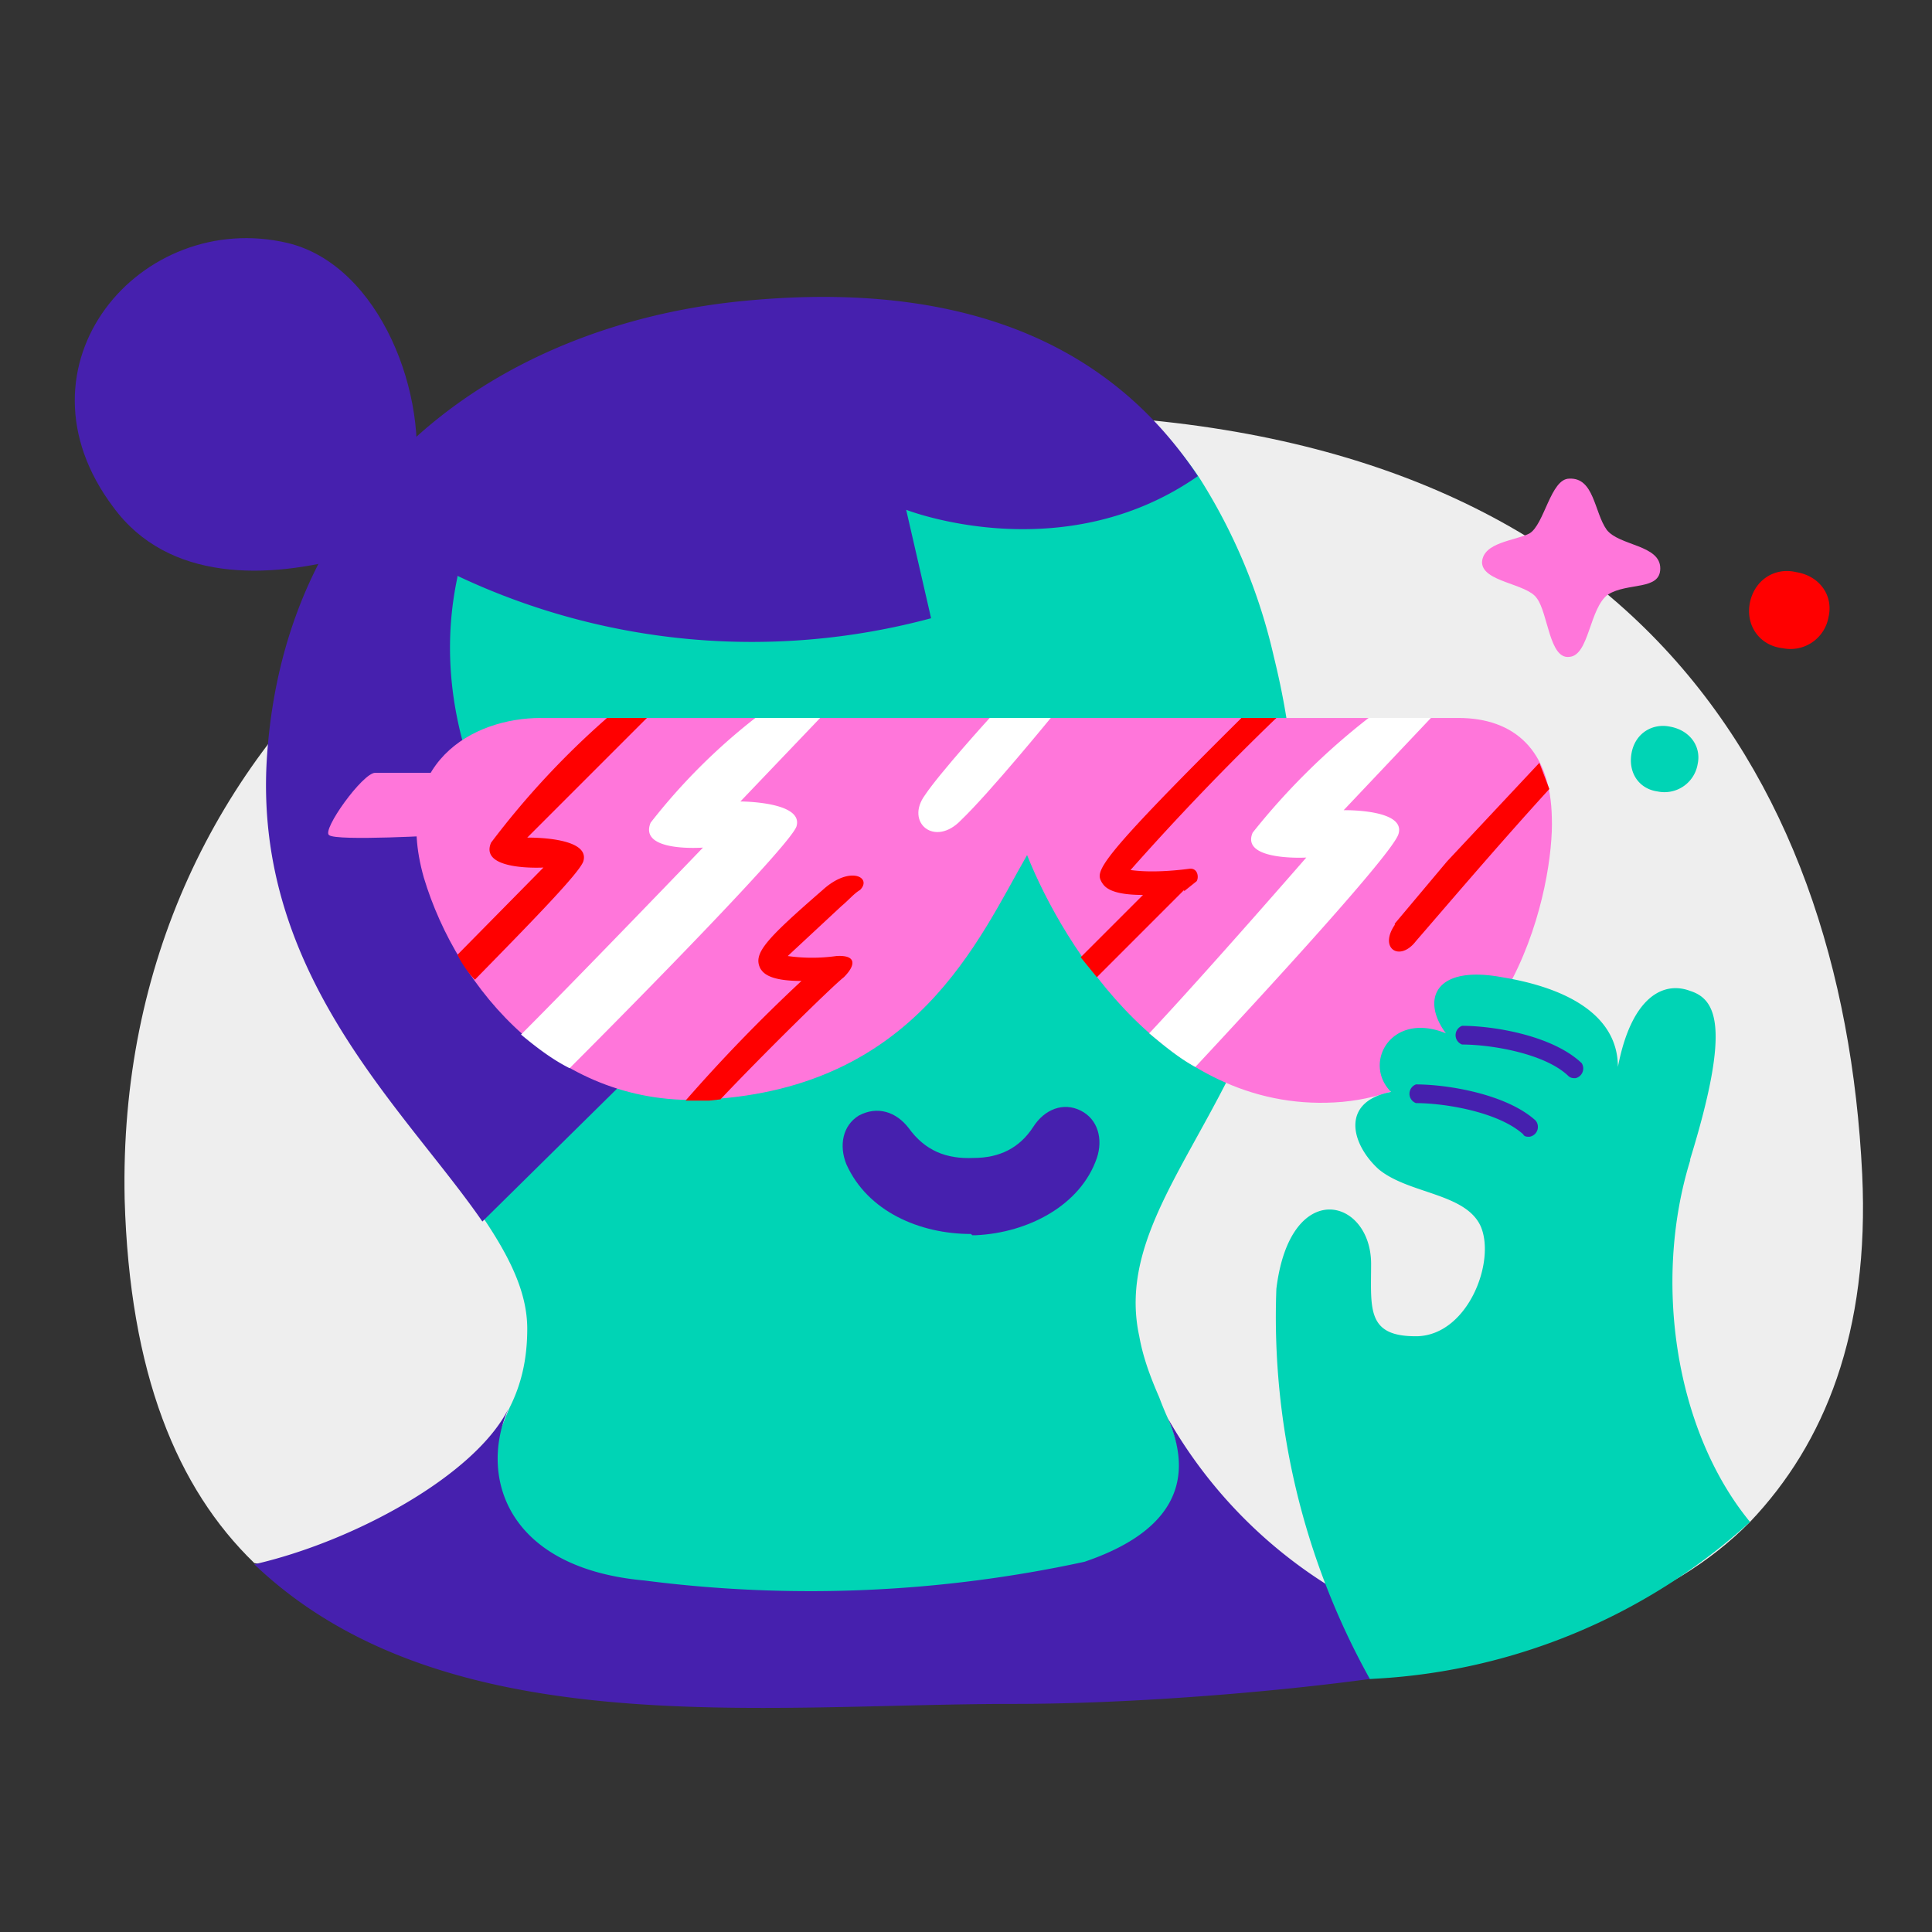<svg fill="none" fill-rule="evenodd" viewBox="0 0 155 155" xmlns="http://www.w3.org/2000/svg" focusable="false" style="pointer-events: none; display: inherit; width: 100%; height: 100%;" aria-hidden="true">
   <rect x="0" y="0" width="155" height="155" fill="#333333" stroke="none"/>
   <path d="M81.4 33.2c-40.7 0-72.2 25.3-71.4 63 .4 14 4.2 23.2 10.4 29.2 0 0 38.6 8 60.5 8 21.6 0 46.5 1.9 59.5-11.3 6-6.3 9.6-15.2 9-27.9-1.6-32.6-19.4-61-68-61" fill="#EEE"></path>
   <path d="M51.5 127.8c14.7 2.3 29.7.8 36.6-2 6.2-2.5 8-6.5 5.6-12a26.4 26.4 0 0 1-.7-1.7c-.7-1.6-1.3-3.2-1.6-4.9-3-13.8 18.5-23.3 10.8-54.5a45.6 45.6 0 0 0-6-14.4c-8-11.9-20.4-12.3-36.7-10.5C41 29.8 26.2 38 25 60.9c-1 17.3 7.7 28 13.9 37 2 3 3.4 5.8 3.4 8.7 0 2.5-.5 4.5-1.4 6.3-2.4 5.5-4 12.7 10.7 15" fill="#00D4B5"></path>
   <g transform="translate(20 112)">
     <mask fill="#fff">
       <path d="M.4 1H94v24H.4z"></path>
     </mask>
     <path d="M73.7 1.8c2.4 5.5-.2 9.3-6.7 11.5a104 104 0 0 1-35.3 1.5C20.6 13.8 18.4 6.4 20.8 1 18.1 6.4 8.3 11.7.4 13.5c15.2 14.5 40.5 11.2 61 11.2 8.5 0 19.6-.8 28.5-2 4-.4 1.6-1.6 4.2-2.3-4.5-1-3.4-2.5-7.7-5.3A38 38 0 0 1 73.7 1.8" fill="#4620AE" mask="url(#b_yt116)"></path>
   </g>
   <g transform="translate(6 19)">
     <mask fill="#fff">
       <path d="M0 0h27.5v26.8H0z"></path>
     </mask>
     <path d="M22.2 25.6c-6.7 1.9-14.7 2.1-19.1-3.9-8.6-11.4 2.2-24 14-21.2C24.5 2.3 28.5 12.8 27.2 20c-.4 2.2-5 5.6-5 5.6" fill="#4620AE" mask="url(#d_yt116)"></path>
   </g>
   <path d="M36.7 46.2a55.3 55.3 0 0 0 38 3.4l-2-8.7s12.5 4.9 23.4-2.7c-7.8-11.8-20.8-15.7-37-14C40.4 26.2 22.8 38 21.4 61c-1 17.3 11.1 28 17.3 37l15-14.8s-21.4-16.2-17-36.9" fill="#4620AE"></path>
   <path d="M43.4 57.6c-5.5 0-12 3.6-9.4 12.8 2.7 9 10.8 18.6 22.9 17.8 16.6-1 21.6-12.8 25.5-19.6 3 7.5 11.5 21 25.3 19.8 13.8-1.3 17-17.5 16.8-22.8-.1-5.4-3-8-7.5-8H43.4zM125.9 38.4c-1.5 0-2 3.7-3.2 4.4-1.2.6-3.7.7-3.8 2.3 0 1.6 3.6 1.7 4.4 2.9.9 1.2 1 4.9 2.6 4.7 1.6-.1 1.6-3.9 3.1-5 1.6-1 4.2-.3 4.2-2.1 0-1.9-3.3-1.8-4.3-3.1-1-1.4-1-4.2-3-4.1" fill="#FF76DA"></path>
   <path d="M59.4 64.3l6.4-6.7h-5.2a48.4 48.4 0 0 0-8.4 8.4c-1 2.4 4.2 2 4.2 2S46.5 78.3 41.8 83c1.2 1 2.5 2 3.9 2.7 5.5-5.5 17.7-17.9 18.2-19.4.6-2-4.5-2-4.5-2M107.8 65l7-7.4h-5a55.1 55.1 0 0 0-9.3 9.2c-1 2.3 4.3 2 4.3 2s-8 9.2-12.6 14.1c1.2 1 2.4 2 3.7 2.7 5.5-5.9 15.9-17.2 16.3-18.7.6-2-4.4-1.9-4.4-1.9" fill="#FFF"></path>
   <path d="M42.3 67.2l9.6-9.6h-3.2a66.8 66.8 0 0 0-9.3 10c-1 2.3 4.2 2 4.2 2l-6.9 7c.3.6.8 1.4 1.4 2 4.8-4.9 8.4-8.6 8.7-9.5.6-2-4.5-1.9-4.5-1.9M67.7 78.4c1-1 1-1.8-.6-1.7a14 14 0 0 1-3.9 0l4.3-4c.6-.5 1-1 1.5-1.3 1-1-.8-2-3 0-4.6 4-5.6 5.1-5 6.3.2.3.6 1 3.3 1a129 129 0 0 0-9.3 9.6h1.9l.9-.1c3.4-3.6 9-9.1 9.9-9.8M95 71.5l1-.8c.2-.3.1-1.1-.6-1-1.5.2-3.3.3-4.7.1a213 213 0 0 1 11.7-12.2h-2.8C87.7 69.4 87.9 69.9 88.4 70.8c.2.3.6 1 3.3 1l-5 5 1.3 1.6 7-7M111.9 74.2c-1.3 1.9.4 3 1.7 1.3 2-2.3 6.5-7.6 10.7-12.2l-.8-2.1-7.4 7.9-4.2 5" fill="red"></path>
   <path d="M135.6 93c3.2-10.4 2.2-12.8 0-13.5-2.1-.8-4.7.4-5.8 6.1 0-4-3.8-6.3-9.3-7.2-5.4-1-6.5 1.8-4.5 4.5-4.4-1.8-6.7 2.4-4.4 4.7-4.1.8-3.2 4.2-1 6.2 2.4 2 7 1.9 8.2 4.6 1.2 2.8-1 8.6-5 8.8-4.2.1-3.8-2.2-3.8-5.8 0-5.3-6.5-7-7.6 2a59.7 59.7 0 0 0 7.5 31.3 48.6 48.6 0 0 0 30.5-12.6c-6-7.3-7.8-19.3-4.8-29" fill="#00D4B5"></path>
   <path d="M77.9 99c-4.1 0-8.3-1.8-10-5.6-.6-1.5-.3-3.1 1-3.9 1.5-.8 3-.3 4 1 1.3 1.8 3 2.5 5.2 2.4 2.1 0 3.7-.8 4.8-2.5.9-1.4 2.4-2 3.8-1.3s1.8 2.3 1.3 3.8c-1.3 3.8-5.5 6-9.7 6.2H78" fill="#4620AE"></path>
   <path d="M140.4 48.3c.4-1.8 2-2.8 3.7-2.4 1.9.3 3 1.9 2.6 3.6A3.1 3.1 0 0 1 143 52c-1.8-.2-3-1.8-2.6-3.7" fill="red"></path>
   <path d="M130.9 60.4c.3-1.6 1.7-2.4 3.1-2.1 1.6.3 2.5 1.6 2.2 3a2.7 2.7 0 0 1-3.2 2.2c-1.5-.2-2.4-1.5-2.1-3.1" fill="#00D4B5"></path>
   <path d="M122.7 91.2c-.2 0-.4 0-.5-.2-2-1.8-6.3-2.5-8.6-2.5a.8.8 0 0 1 0-1.5c2.6 0 7.3.8 9.6 2.9a.8.8 0 0 1-.5 1.3M126.4 86.5c-.2 0-.4 0-.6-.2-1.9-1.8-6.2-2.5-8.5-2.5a.8.8 0 0 1 0-1.5c2.6 0 7.3.8 9.6 3a.8.8 0 0 1-.5 1.2" fill="#4620AE"></path>
   <path d="M35.5 62h-5.4c-1 0-4.3 4.6-3.7 5 .6.5 9.1 0 9.1 0v-5z" fill="#FF76DA"></path>
   <path d="M79.4 57.6s-4 4.4-5.2 6.2c-1.6 2.2.8 4.2 2.9 2 2.3-2.2 7.2-8.2 7.2-8.2h-4.9z" fill="#FFF"></path>
 </svg>